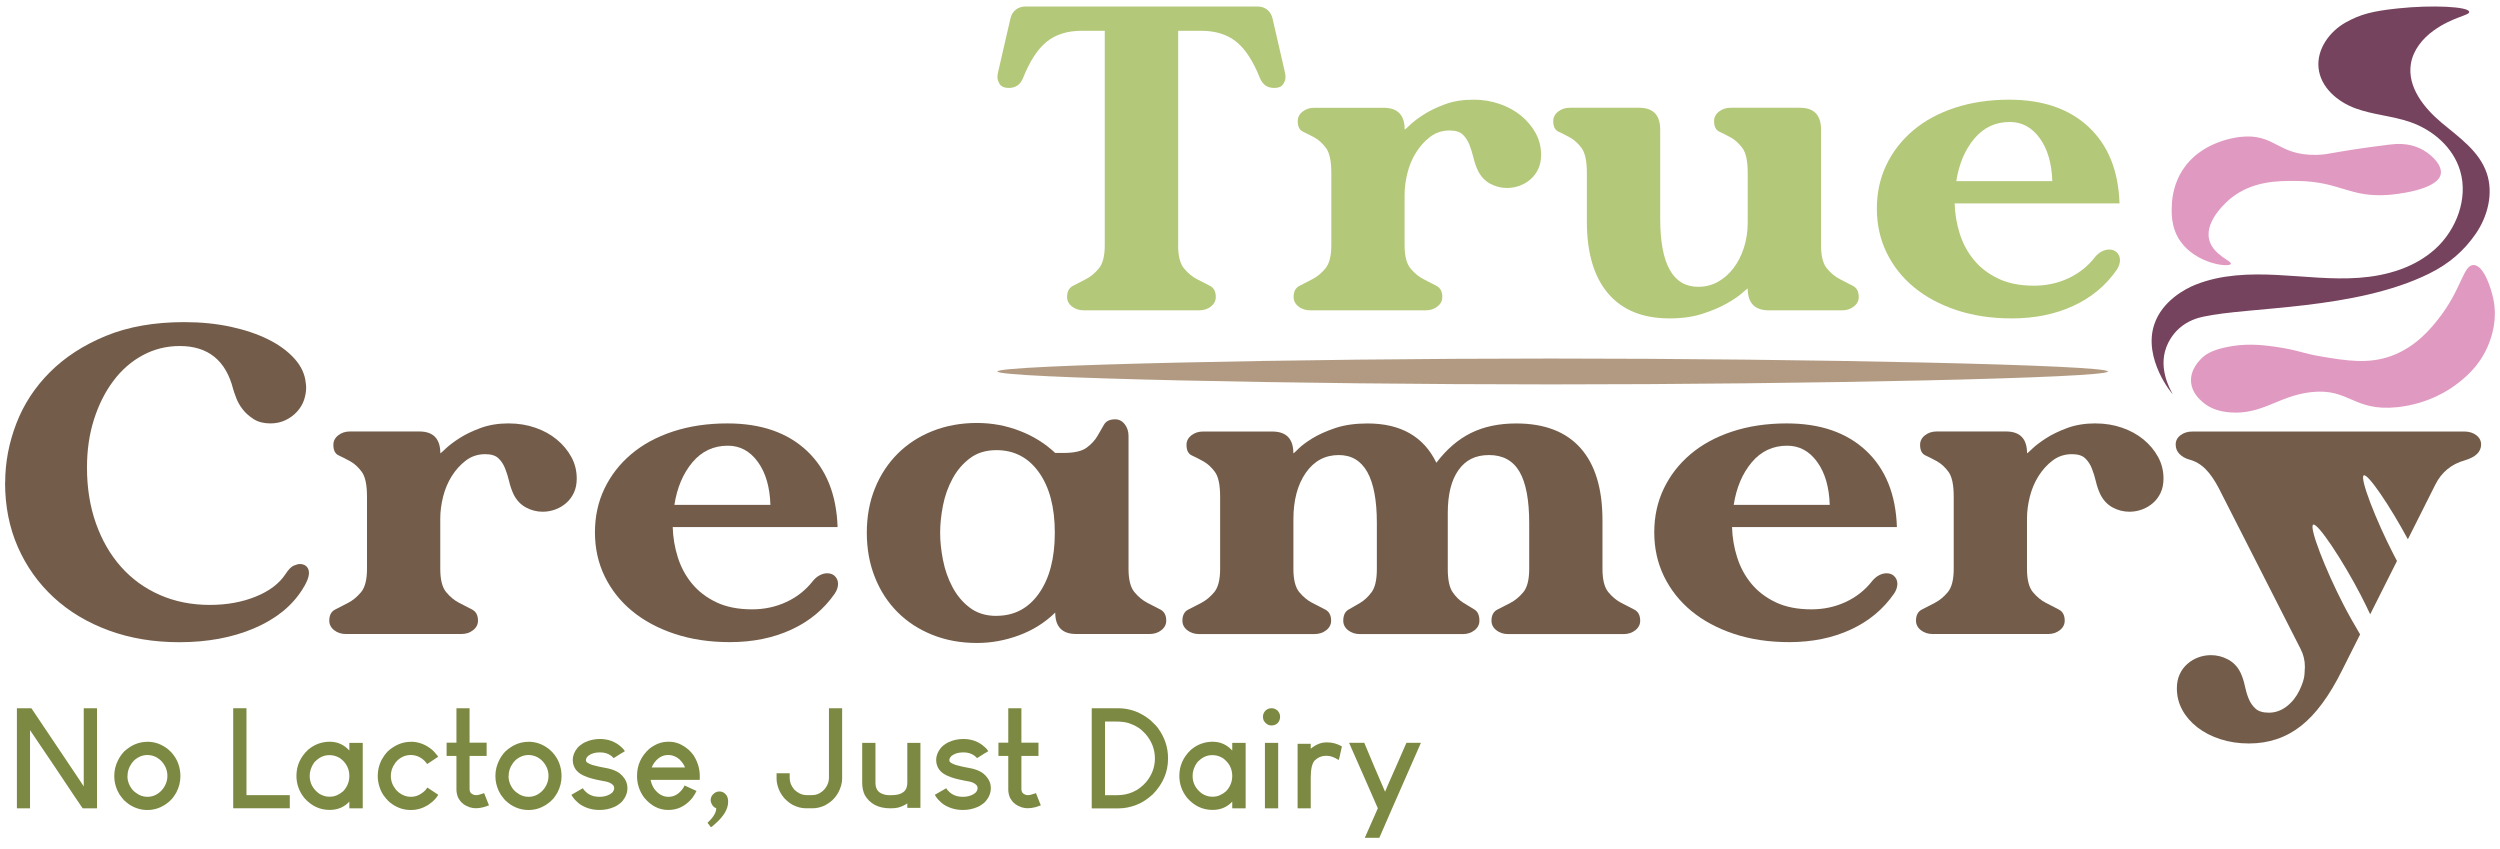 <?xml version="1.0" encoding="UTF-8"?>
<svg id="Logo_-_Color" data-name="Logo - Color" xmlns="http://www.w3.org/2000/svg" viewBox="0 0 714.49 242.63">
  <defs>
    <style>
      .cls-1 {
        fill: #7c8942;
      }

      .cls-2 {
        fill: #75435e;
      }

      .cls-3 {
        fill: #b19a81;
      }

      .cls-4 {
        fill: #b3c878;
      }

      .cls-5 {
        fill: #735d4a;
      }

      .cls-6 {
        fill: #e099c1;
      }
    </style>
  </defs>
  <path class="cls-3" d="M602.42,106.17c0,1.86-85.79,3.7-159.13,3.69-73.04,0-158.22-1.84-158.23-3.69,0-1.85,85.1-3.69,158.07-3.7,73.48,0,159.28,1.83,159.28,3.7Z"/>
  <g>
    <path class="cls-2" d="M621.01,112.71c-.13.06-8.61-10.18-5.33-19.98,2.24-6.71,8.8-10.18,11.84-11.39,7.35-2.91,15.39-3.15,23.23-2.76,7.84.39,15.68,1.39,23.51.81,7.83-.57,15.82-2.88,21.77-8.28,5.95-5.4,9.42-14.35,7.08-22.26-2.01-6.82-7.92-11.78-14.35-13.99-5.08-1.75-10.55-2.04-15.6-3.9-5.05-1.85-9.96-5.95-10.53-11.56-.54-5.4,3.2-10.44,7.75-12.98,4.21-2.35,7.65-3.24,14.87-4.01,9.86-1.05,20.3-.54,20.44.98.1,1.06-4.67,1.39-10.18,5.35-3.14,2.26-5.84,5.54-6.49,9.49-1.08,6.64,3.78,12.66,8.78,16.85,5,4.19,10.81,8.14,12.93,14.5,1.92,5.75.22,12.33-3.19,17.25-3.39,4.88-7.54,8.52-13.37,11.4-21.13,10.41-51.57,9.41-64.55,12.29-1.4.31-4.28,1.04-6.85,3.35-.54.48-3.1,2.86-4.06,6.68-1.61,6.37,2.38,12.14,2.28,12.18Z"/>
    <path class="cls-6" d="M637.56,75.45c-.53,1.03-9.92-.03-14.44-6.53-2.86-4.11-2.51-8.81-2.39-10.8.12-2.02.66-5.83,3.05-9.54,5.15-8,14.9-9.27,16.41-9.44,10.02-1.15,10.62,5.35,21.86,5.12,3.95-.08,4.51-.9,20.66-2.91,2.16-.27,5.36-.54,8.77.99,2.9,1.3,6.57,4.61,6.09,7.37-.84,4.81-13.97,5.91-14.85,5.98-11.38.87-13.78-3.87-26.42-3.98-5.17-.05-12.57-.01-18.69,4.92-.79.64-7.39,6.1-6.29,11.61.92,4.62,6.7,6.35,6.25,7.21Z"/>
    <path class="cls-6" d="M711.34,98.12c.68-1.77,2.51-6.68,1.24-12.71-.62-2.95-2.7-9.6-5.61-9.67-3.01-.07-3.4,6.9-10.01,15.3-2.01,2.56-6.32,8.03-13.45,10.66-6.65,2.44-12.96,1.38-20.18.17-5.65-.95-6.44-1.85-13.53-2.83-3.96-.55-8.44-.93-13.68.21-4.22.91-5.89,2.15-6.87,3.11-.66.64-3.41,3.31-3.04,6.99.29,2.87,2.31,4.68,3.2,5.48,2.49,2.23,5.5,2.81,7.7,3.01,9.36.84,14.06-4.73,23.4-5.77,10.96-1.22,12.03,5.61,24.63,4.3,9.1-.95,15.09-5.19,16.6-6.32,2.36-1.75,7.06-5.35,9.61-11.94Z"/>
  </g>
  <g>
    <path class="cls-4" d="M336.7,70.05c0,3.09.56,5.31,1.68,6.66,1.12,1.35,2.35,2.37,3.7,3.07,1.35.69,2.58,1.33,3.71,1.91,1.12.58,1.68,1.64,1.68,3.18,0,1.08-.46,1.99-1.39,2.72-.93.74-2.05,1.1-3.36,1.1h-33c-1.31,0-2.43-.37-3.36-1.1-.93-.73-1.39-1.64-1.39-2.72,0-1.54.56-2.6,1.68-3.18,1.12-.58,2.35-1.22,3.7-1.91,1.35-.69,2.58-1.72,3.71-3.07,1.12-1.35,1.68-3.57,1.68-6.66V8.8h-6.6c-4.09,0-7.43,1.04-10.01,3.13-2.59,2.08-4.84,5.56-6.77,10.42-.77,1.85-2.12,2.78-4.05,2.78-1.24,0-2.08-.35-2.55-1.04-.46-.69-.69-1.39-.69-2.08,0-.46.08-1,.23-1.62l3.47-15.05c.23-1.08.73-1.93,1.51-2.55.77-.62,1.7-.93,2.78-.93h66.34c1.08,0,2.01.31,2.78.93.77.62,1.27,1.47,1.51,2.55l3.47,15.05c.15.62.23,1.16.23,1.62,0,.7-.23,1.39-.69,2.08-.46.7-1.31,1.04-2.55,1.04-1.93,0-3.28-.93-4.05-2.78-1.93-4.86-4.19-8.34-6.77-10.42-2.59-2.08-5.92-3.13-10.01-3.13h-6.6v61.25Z"/>
    <path class="cls-4" d="M420.99,28.48c2.7,0,5.23.41,7.58,1.22,2.35.81,4.4,1.93,6.14,3.36,1.74,1.43,3.12,3.09,4.17,4.98,1.04,1.89,1.56,3.96,1.56,6.19,0,1.54-.27,2.89-.81,4.05-.54,1.16-1.27,2.14-2.2,2.95-.93.81-1.97,1.43-3.13,1.85-1.16.43-2.35.64-3.59.64-1.7,0-3.3-.41-4.8-1.21-1.51-.81-2.68-2.06-3.53-3.76-.54-1.16-.97-2.39-1.27-3.7-.31-1.31-.7-2.55-1.16-3.71s-1.1-2.12-1.91-2.89c-.81-.77-2.07-1.16-3.76-1.16-2.08,0-3.92.6-5.5,1.79-1.58,1.2-2.93,2.68-4.05,4.46-1.12,1.78-1.95,3.74-2.49,5.9-.54,2.16-.81,4.25-.81,6.25v14.36c0,3.09.56,5.31,1.68,6.66,1.12,1.35,2.35,2.37,3.71,3.07,1.35.69,2.59,1.33,3.71,1.91,1.12.58,1.68,1.64,1.68,3.18,0,1.08-.46,1.99-1.39,2.72-.93.74-2.04,1.1-3.36,1.1h-33c-1.31,0-2.43-.37-3.36-1.1-.93-.73-1.39-1.64-1.39-2.72,0-1.54.56-2.6,1.68-3.18,1.12-.58,2.35-1.22,3.71-1.91,1.35-.69,2.58-1.72,3.71-3.07,1.12-1.35,1.68-3.57,1.68-6.66v-20.61c0-3.4-.5-5.77-1.5-7.12-1-1.35-2.1-2.35-3.3-3.01-1.2-.65-2.3-1.22-3.3-1.68-1-.46-1.5-1.46-1.5-3.01,0-1.08.46-1.99,1.39-2.72.93-.73,2.04-1.1,3.36-1.1h19.8c4.01,0,6.02,2.08,6.02,6.25.08,0,.58-.44,1.5-1.33.93-.89,2.22-1.87,3.88-2.95,1.66-1.08,3.69-2.06,6.08-2.95,2.39-.89,5.09-1.33,8.11-1.33Z"/>
    <path class="cls-4" d="M520.44,70.05c0,3.09.56,5.31,1.68,6.66,1.12,1.35,2.35,2.37,3.71,3.07,1.35.69,2.58,1.33,3.71,1.91,1.12.58,1.68,1.64,1.68,3.18,0,1.08-.46,1.99-1.39,2.72-.93.74-2.05,1.1-3.36,1.1h-20.96c-4.01,0-6.02-2.08-6.02-6.25-.08,0-.62.45-1.62,1.33-1,.89-2.45,1.87-4.34,2.95-1.89,1.08-4.21,2.06-6.95,2.95-2.74.89-5.89,1.33-9.44,1.33-7.64,0-13.49-2.37-17.54-7.12-4.05-4.75-6.08-11.6-6.08-20.55v-13.89c0-3.4-.5-5.77-1.51-7.12-1-1.35-2.1-2.35-3.3-3.01-1.2-.65-2.3-1.22-3.3-1.68-1-.46-1.5-1.46-1.5-3.01,0-1.08.46-1.99,1.39-2.72.93-.73,2.04-1.1,3.36-1.1h19.8c4.01,0,6.02,2.08,6.02,6.25v25.47c0,12.97,3.63,19.45,10.88,19.45,2.01,0,3.86-.46,5.56-1.39,1.7-.93,3.18-2.22,4.46-3.88,1.27-1.66,2.28-3.61,3.01-5.85.73-2.24,1.1-4.67,1.1-7.29v-14.12c0-3.4-.5-5.77-1.51-7.12-1-1.35-2.1-2.35-3.3-3.01-1.2-.65-2.3-1.22-3.3-1.68-1-.46-1.5-1.46-1.5-3.01,0-1.08.46-1.99,1.39-2.72.93-.73,2.04-1.1,3.36-1.1h19.8c4.01,0,6.02,2.08,6.02,6.25v33Z"/>
    <path class="cls-4" d="M598.59,73.64c.62-.77,1.29-1.35,2.03-1.74.73-.38,1.45-.58,2.14-.58.85,0,1.54.23,2.08.69.69.62,1.04,1.39,1.04,2.32s-.31,1.85-.93,2.78c-3.09,4.48-7.22,7.91-12.39,10.3-5.17,2.39-11.04,3.59-17.6,3.59-5.79,0-11.06-.79-15.8-2.37s-8.8-3.76-12.16-6.54-5.96-6.08-7.82-9.9c-1.85-3.82-2.78-8.01-2.78-12.56s.91-8.72,2.72-12.5c1.81-3.78,4.36-7.06,7.64-9.84,3.28-2.78,7.25-4.94,11.93-6.48,4.67-1.54,9.86-2.32,15.57-2.32,9.57,0,17.13,2.61,22.69,7.82,5.56,5.21,8.49,12.49,8.8,21.82h-47.12c.08,2.93.56,5.81,1.45,8.63.89,2.82,2.24,5.33,4.05,7.53,1.81,2.2,4.13,3.98,6.95,5.33,2.82,1.35,6.23,2.03,10.25,2.03,3.47,0,6.71-.69,9.73-2.08,3.01-1.39,5.52-3.36,7.53-5.9ZM586.54,51.76c-.16-5.09-1.35-9.18-3.59-12.27-2.24-3.09-5.09-4.63-8.57-4.63-4.09,0-7.47,1.58-10.13,4.75-2.66,3.17-4.38,7.22-5.15,12.16h27.44Z"/>
  </g>
  <g>
    <path class="cls-5" d="M1.48,137.91c0-5.71,1.06-11.33,3.18-16.85,2.12-5.52,5.33-10.42,9.61-14.7,4.28-4.28,9.61-7.74,15.98-10.36,6.37-2.62,13.83-3.94,22.4-3.94,4.79,0,9.22.45,13.31,1.33,4.09.89,7.68,2.1,10.77,3.65,3.09,1.54,5.57,3.38,7.47,5.5,1.89,2.12,2.95,4.42,3.18,6.89.08.46.12.89.12,1.27,0,1.16-.19,2.33-.58,3.53-.39,1.2-1.04,2.32-1.97,3.36-.93,1.04-2.05,1.87-3.36,2.49-1.31.62-2.74.93-4.28.93-1.93,0-3.53-.41-4.8-1.22-1.27-.81-2.32-1.74-3.13-2.78-.81-1.04-1.43-2.12-1.85-3.24-.43-1.12-.71-1.95-.87-2.49-2.08-8.26-7.18-12.39-15.28-12.39-3.78,0-7.29.87-10.54,2.61-3.24,1.74-6.04,4.17-8.39,7.29-2.36,3.13-4.21,6.79-5.56,11-1.35,4.21-2.03,8.82-2.03,13.83,0,5.79.85,11.1,2.55,15.92,1.7,4.82,4.09,8.97,7.18,12.45,3.09,3.47,6.79,6.16,11.11,8.05,4.32,1.89,9.07,2.84,14.24,2.84,4.86,0,9.24-.79,13.14-2.37,3.9-1.58,6.73-3.72,8.51-6.43.85-1.31,1.64-2.12,2.37-2.43.73-.31,1.33-.46,1.79-.46.39,0,.77.08,1.16.23.93.46,1.39,1.24,1.39,2.32,0,1.24-.66,2.86-1.97,4.86-3.01,4.71-7.6,8.38-13.78,11-6.18,2.62-13.28,3.94-21.3,3.94-7.33,0-14.05-1.12-20.15-3.36-6.1-2.24-11.35-5.38-15.75-9.44s-7.81-8.86-10.25-14.41-3.65-11.69-3.65-18.41Z"/>
    <path class="cls-5" d="M145.39,121.01c2.7,0,5.23.41,7.58,1.22,2.35.81,4.4,1.93,6.13,3.36,1.74,1.43,3.13,3.09,4.17,4.98,1.04,1.89,1.56,3.96,1.56,6.19,0,1.54-.27,2.89-.81,4.05-.54,1.16-1.27,2.14-2.2,2.95-.93.81-1.97,1.43-3.12,1.85-1.16.42-2.36.64-3.59.64-1.7,0-3.3-.41-4.8-1.22-1.5-.81-2.68-2.06-3.53-3.76-.54-1.16-.96-2.39-1.27-3.71-.31-1.31-.69-2.55-1.16-3.71-.46-1.16-1.1-2.12-1.91-2.89-.81-.77-2.07-1.16-3.76-1.16-2.08,0-3.92.6-5.5,1.79-1.58,1.2-2.93,2.68-4.05,4.46-1.12,1.78-1.95,3.75-2.49,5.9-.54,2.16-.81,4.25-.81,6.25v14.36c0,3.09.56,5.31,1.68,6.66,1.12,1.35,2.35,2.37,3.71,3.07,1.35.69,2.58,1.33,3.71,1.91,1.12.58,1.68,1.64,1.68,3.18,0,1.08-.46,1.99-1.39,2.72-.93.73-2.05,1.1-3.36,1.1h-33c-1.31,0-2.43-.37-3.36-1.1-.93-.73-1.39-1.64-1.39-2.72,0-1.54.56-2.61,1.68-3.18,1.12-.58,2.35-1.22,3.71-1.91,1.35-.7,2.58-1.72,3.71-3.07,1.12-1.35,1.68-3.57,1.68-6.66v-20.61c0-3.4-.5-5.77-1.51-7.12-1-1.35-2.1-2.35-3.3-3.01-1.2-.66-2.3-1.22-3.3-1.68-1-.46-1.5-1.47-1.5-3.01,0-1.08.46-1.99,1.39-2.72.93-.73,2.04-1.1,3.36-1.1h19.8c4.01,0,6.02,2.08,6.02,6.25.08,0,.58-.44,1.51-1.33.93-.89,2.22-1.87,3.88-2.95,1.66-1.08,3.68-2.06,6.08-2.95,2.39-.89,5.09-1.33,8.1-1.33Z"/>
    <path class="cls-5" d="M232.22,166.16c.62-.77,1.29-1.35,2.03-1.74.73-.39,1.45-.58,2.14-.58.85,0,1.54.23,2.08.69.69.62,1.04,1.39,1.04,2.32s-.31,1.85-.93,2.78c-3.09,4.48-7.22,7.91-12.39,10.3-5.17,2.39-11.04,3.59-17.6,3.59-5.79,0-11.06-.79-15.8-2.37s-8.8-3.76-12.16-6.54c-3.36-2.78-5.96-6.08-7.82-9.9-1.85-3.82-2.78-8.01-2.78-12.56s.91-8.72,2.72-12.5c1.81-3.78,4.36-7.06,7.64-9.84,3.28-2.78,7.25-4.94,11.93-6.48,4.67-1.54,9.86-2.32,15.57-2.32,9.57,0,17.13,2.6,22.69,7.81,5.56,5.21,8.49,12.49,8.8,21.82h-47.12c.08,2.93.56,5.81,1.45,8.62.89,2.82,2.24,5.33,4.05,7.53,1.81,2.2,4.13,3.98,6.95,5.33,2.82,1.35,6.23,2.03,10.25,2.03,3.47,0,6.71-.69,9.73-2.08,3.01-1.39,5.52-3.36,7.53-5.9ZM220.18,144.28c-.16-5.09-1.35-9.18-3.59-12.27-2.24-3.09-5.09-4.63-8.57-4.63-4.09,0-7.47,1.58-10.13,4.75-2.66,3.17-4.38,7.22-5.15,12.16h27.44Z"/>
    <path class="cls-5" d="M301.57,175.08c-2.93,2.86-6.37,5.02-10.3,6.48-3.94,1.46-7.95,2.2-12.04,2.2-4.63,0-8.88-.77-12.74-2.32-3.86-1.54-7.18-3.7-9.96-6.48-2.78-2.78-4.94-6.1-6.48-9.96-1.54-3.86-2.32-8.1-2.32-12.74s.77-8.86,2.32-12.68c1.54-3.82,3.71-7.12,6.48-9.9,2.78-2.78,6.1-4.94,9.96-6.48,3.86-1.54,8.1-2.32,12.74-2.32,4.24,0,8.32.75,12.21,2.26,3.9,1.5,7.27,3.61,10.13,6.31h2.32c3.09,0,5.31-.5,6.66-1.5,1.35-1,2.37-2.1,3.07-3.3.7-1.2,1.33-2.29,1.91-3.3.58-1,1.64-1.51,3.18-1.51,1.08,0,1.99.46,2.72,1.39.73.93,1.1,2.05,1.1,3.36v37.97c0,3.09.56,5.31,1.68,6.66,1.12,1.35,2.35,2.37,3.71,3.07,1.35.69,2.58,1.33,3.71,1.91,1.12.58,1.68,1.64,1.68,3.18,0,1.08-.46,1.99-1.39,2.72-.93.73-2.05,1.1-3.36,1.1h-20.96c-4.01,0-6.02-2.04-6.02-6.14ZM284.78,176c5.09,0,9.15-2.14,12.16-6.42,3.01-4.28,4.52-10.05,4.52-17.31s-1.5-13-4.52-17.25c-3.01-4.24-7.06-6.37-12.16-6.37-3.01,0-5.54.77-7.58,2.32-2.05,1.54-3.71,3.49-4.98,5.85-1.27,2.35-2.18,4.9-2.72,7.64-.54,2.74-.81,5.35-.81,7.82s.27,4.98.81,7.76c.54,2.78,1.45,5.37,2.72,7.76,1.27,2.39,2.93,4.36,4.98,5.9,2.04,1.54,4.57,2.32,7.58,2.32Z"/>
    <path class="cls-5" d="M343.82,123.33h19.8c4.01,0,6.02,2.08,6.02,6.25.08,0,.56-.44,1.45-1.33.89-.89,2.2-1.87,3.94-2.95,1.74-1.08,3.92-2.06,6.54-2.95,2.62-.89,5.71-1.33,9.26-1.33,9.49,0,16.05,3.74,19.68,11.23,2.93-3.86,6.23-6.7,9.9-8.51,3.67-1.81,7.97-2.72,12.91-2.72,8.1,0,14.24,2.36,18.41,7.06,4.17,4.71,6.25,11.58,6.25,20.61v13.89c0,3.09.56,5.31,1.68,6.66,1.12,1.35,2.35,2.37,3.71,3.07,1.35.69,2.58,1.33,3.71,1.91,1.12.58,1.68,1.64,1.68,3.18,0,1.08-.46,1.99-1.39,2.72-.93.73-2.05,1.1-3.36,1.1h-33c-1.31,0-2.43-.37-3.36-1.1-.93-.73-1.39-1.64-1.39-2.72,0-1.54.56-2.61,1.68-3.18,1.12-.58,2.35-1.22,3.71-1.91,1.35-.7,2.58-1.72,3.71-3.07,1.12-1.35,1.68-3.57,1.68-6.66v-13.08c0-6.64-.93-11.54-2.78-14.7-1.85-3.16-4.75-4.75-8.68-4.75s-6.7,1.43-8.74,4.28c-2.05,2.86-3.07,6.95-3.07,12.27v15.98c0,3.09.46,5.31,1.39,6.66.93,1.35,1.97,2.37,3.13,3.07,1.16.69,2.2,1.33,3.13,1.91.93.58,1.39,1.64,1.39,3.18,0,1.08-.46,1.99-1.39,2.72-.93.73-2.05,1.1-3.36,1.1h-29.41c-1.31,0-2.43-.37-3.36-1.1-.93-.73-1.39-1.64-1.39-2.72,0-1.54.5-2.61,1.5-3.18,1-.58,2.1-1.22,3.3-1.91,1.2-.7,2.3-1.72,3.3-3.07,1-1.35,1.5-3.57,1.5-6.66v-13.08c0-12.97-3.63-19.45-10.88-19.45-3.94,0-7.08,1.7-9.44,5.09-2.36,3.4-3.53,7.83-3.53,13.31v14.12c0,3.09.56,5.31,1.68,6.66,1.12,1.35,2.35,2.37,3.71,3.07,1.35.69,2.58,1.33,3.71,1.91,1.12.58,1.68,1.64,1.68,3.18,0,1.08-.46,1.99-1.39,2.72-.93.73-2.05,1.1-3.36,1.1h-33c-1.31,0-2.43-.37-3.36-1.1-.93-.73-1.39-1.64-1.39-2.72,0-1.54.56-2.61,1.68-3.18,1.12-.58,2.35-1.22,3.71-1.91,1.35-.7,2.58-1.72,3.71-3.07,1.12-1.35,1.68-3.57,1.68-6.66v-20.61c0-3.4-.5-5.77-1.51-7.12-1-1.35-2.1-2.35-3.3-3.01-1.2-.66-2.3-1.22-3.3-1.68-1-.46-1.5-1.47-1.5-3.01,0-1.08.46-1.99,1.39-2.72.93-.73,2.04-1.1,3.36-1.1Z"/>
    <path class="cls-5" d="M534.97,166.16c.62-.77,1.29-1.35,2.03-1.74.73-.39,1.45-.58,2.14-.58.85,0,1.54.23,2.08.69.69.62,1.04,1.39,1.04,2.32s-.31,1.85-.93,2.78c-3.09,4.48-7.22,7.91-12.39,10.3-5.17,2.39-11.04,3.59-17.6,3.59-5.79,0-11.06-.79-15.8-2.37s-8.8-3.76-12.16-6.54c-3.36-2.78-5.96-6.08-7.82-9.9-1.85-3.82-2.78-8.01-2.78-12.56s.91-8.72,2.72-12.5c1.81-3.78,4.36-7.06,7.64-9.84,3.28-2.78,7.25-4.94,11.93-6.48,4.67-1.54,9.86-2.32,15.57-2.32,9.57,0,17.13,2.6,22.69,7.81,5.56,5.21,8.49,12.49,8.8,21.82h-47.12c.08,2.93.56,5.81,1.45,8.62.89,2.82,2.24,5.33,4.05,7.53,1.81,2.2,4.13,3.98,6.95,5.33,2.82,1.35,6.23,2.03,10.25,2.03,3.47,0,6.71-.69,9.73-2.08,3.01-1.39,5.52-3.36,7.53-5.9ZM522.93,144.28c-.16-5.09-1.35-9.18-3.59-12.27-2.24-3.09-5.09-4.63-8.57-4.63-4.09,0-7.47,1.58-10.13,4.75-2.66,3.17-4.38,7.22-5.15,12.16h27.44Z"/>
    <path class="cls-5" d="M598.87,121.01c2.7,0,5.23.41,7.58,1.22,2.35.81,4.4,1.93,6.14,3.36,1.74,1.43,3.13,3.09,4.17,4.98,1.04,1.89,1.56,3.96,1.56,6.19,0,1.54-.27,2.89-.81,4.05-.54,1.16-1.27,2.14-2.2,2.95-.93.81-1.97,1.43-3.13,1.85-1.16.42-2.35.64-3.59.64-1.7,0-3.3-.41-4.8-1.22s-2.68-2.06-3.53-3.76c-.54-1.16-.97-2.39-1.27-3.71-.31-1.31-.69-2.55-1.16-3.71-.46-1.16-1.1-2.12-1.91-2.89-.81-.77-2.07-1.16-3.76-1.16-2.08,0-3.92.6-5.5,1.79-1.58,1.2-2.93,2.68-4.05,4.46-1.12,1.78-1.95,3.75-2.49,5.9-.54,2.16-.81,4.25-.81,6.25v14.36c0,3.09.56,5.31,1.68,6.66,1.12,1.35,2.35,2.37,3.71,3.07,1.35.69,2.58,1.33,3.71,1.91,1.12.58,1.68,1.64,1.68,3.18,0,1.08-.46,1.99-1.39,2.72-.93.73-2.05,1.1-3.36,1.1h-33c-1.31,0-2.43-.37-3.36-1.1-.93-.73-1.39-1.64-1.39-2.72,0-1.54.56-2.61,1.68-3.18,1.12-.58,2.35-1.22,3.71-1.91,1.35-.7,2.58-1.72,3.71-3.07,1.12-1.35,1.68-3.57,1.68-6.66v-20.61c0-3.4-.5-5.77-1.51-7.12-1-1.35-2.1-2.35-3.3-3.01-1.2-.66-2.3-1.22-3.3-1.68-1-.46-1.5-1.47-1.5-3.01,0-1.08.46-1.99,1.39-2.72.93-.73,2.04-1.1,3.36-1.1h19.8c4.01,0,6.02,2.08,6.02,6.25.08,0,.58-.44,1.5-1.33.93-.89,2.22-1.87,3.88-2.95,1.66-1.08,3.68-2.06,6.08-2.95,2.39-.89,5.09-1.33,8.1-1.33Z"/>
  </g>
  <path class="cls-5" d="M709.09,127.04c0,2.08-1.54,3.59-4.63,4.51-3.86,1.08-6.68,3.4-8.45,6.95l-7.85,15.62c-5.02-9.34-11.43-18.87-12.6-18.26-1.26.65,3.47,12.85,8.59,22.75.29.57.59,1.14.9,1.71l-7.66,15.25c-.86-1.85-1.77-3.7-2.69-5.48-5.13-9.9-12.35-20.79-13.6-20.14s3.48,12.84,8.6,22.75c1.49,2.89,3.16,5.86,4.81,8.61l-5.13,10.21c-3.63,7.33-7.56,12.66-11.81,15.98-4.24,3.32-9.18,4.98-14.82,4.98-2.93,0-5.65-.41-8.16-1.22s-4.69-1.93-6.54-3.35c-1.85-1.43-3.3-3.09-4.34-4.98-1.04-1.89-1.57-3.96-1.57-6.2,0-1.54.27-2.89.82-4.05.53-1.16,1.27-2.14,2.2-2.95.92-.81,1.96-1.43,3.12-1.85,1.16-.43,2.36-.64,3.59-.64,1.7,0,3.32.4,4.86,1.22,1.55.81,2.74,2.06,3.59,3.76.54,1.16.95,2.39,1.22,3.7s.63,2.55,1.1,3.71c.46,1.16,1.12,2.12,1.97,2.89.84.77,2.12,1.16,3.82,1.16,1.85,0,3.54-.6,5.09-1.79,1.54-1.2,2.76-2.73,3.65-4.58.88-1.85,1.37-3.38,1.44-4.57.08-1.2.12-1.91.12-2.14,0-1.86-.42-3.59-1.27-5.21l-23.27-45.73c-1.24-2.4-2.53-4.27-3.88-5.62-1.35-1.35-2.92-2.26-4.69-2.72-1.08-.31-1.99-.83-2.72-1.56-.74-.74-1.1-1.64-1.1-2.72s.46-1.97,1.39-2.67c.92-.69,2.04-1.04,3.35-1.04h77.81c1.31,0,2.43.35,3.35,1.04.93.7,1.39,1.59,1.39,2.67Z"/>
  <g>
    <path class="cls-1" d="M4.91,202.41h4.06c2.27,3.41,6.84,10.22,13.71,20.43.21.31.62.95,1.25,1.91v-22.3l.04-.04h3.71l.04.04v28.52l-.04.04h-4.06c-.7-.99-3.31-4.87-7.81-11.64-1.62-2.37-4.02-5.94-7.23-10.7v22.3l-.04.04h-3.63s-.05-.01-.08-.04v-28.52l.08-.04Z"/>
    <path class="cls-1" d="M42.12,211.99c2.11,0,4.05.69,5.82,2.07.23.18.59.51,1.05.98.88.99,1.52,2.02,1.91,3.09.44,1.17.66,2.4.66,3.67,0,1.64-.39,3.2-1.17,4.69-.29.52-.65,1.07-1.09,1.64-.52.57-.94.98-1.25,1.21-.37.29-.7.53-1.02.74-1.54.94-3.15,1.41-4.84,1.41h-.16c-1.77,0-3.46-.52-5.08-1.56-.31-.23-.6-.46-.86-.66-.52-.42-.89-.78-1.09-1.09-.26-.31-.52-.65-.78-1.02-.23-.42-.46-.82-.66-1.21-.6-1.35-.9-2.7-.9-4.02v-.31c0-1.46.36-2.92,1.09-4.38.21-.42.46-.83.74-1.25.21-.31.53-.72.98-1.21.65-.57,1.11-.94,1.37-1.09,1.61-1.12,3.37-1.68,5.27-1.68ZM36.42,221.79c0,1.41.47,2.7,1.41,3.87.39.44.7.73.94.86,1.02.81,2.13,1.21,3.36,1.21,1.48,0,2.8-.57,3.95-1.72.44-.47.75-.88.94-1.25.55-.94.82-1.93.82-2.97v-.04c0-1.51-.52-2.86-1.56-4.06-.44-.47-.73-.73-.86-.78-.23-.18-.44-.33-.62-.43-.86-.47-1.75-.7-2.66-.7-1.38,0-2.64.51-3.79,1.52-.39.42-.64.72-.74.9-.78,1.07-1.17,2.27-1.17,3.59Z"/>
    <path class="cls-1" d="M66.69,202.41h3.75v24.84h12.38v3.75h-16.17v-28.59h.04Z"/>
    <path class="cls-1" d="M94.29,211.99c2.16,0,4.01.83,5.55,2.5v-2.15s.05-.01.08-.04h3.67s.05.01.08.04v18.63s-.05.01-.08.04h-3.67l-.08-.04v-1.88c-1.46,1.59-3.33,2.38-5.62,2.38-2.84,0-5.26-1.15-7.27-3.44-1.48-1.88-2.23-3.97-2.23-6.29,0-2.89,1.11-5.38,3.32-7.46,1.82-1.54,3.91-2.3,6.25-2.3ZM88.51,221.75c0,2.03.88,3.71,2.66,5.04.96.6,1.9.9,2.81.9h.39c1.25,0,2.47-.51,3.67-1.52,1.2-1.25,1.8-2.72,1.8-4.41,0-2.08-.89-3.78-2.66-5.08-.96-.57-1.91-.86-2.85-.86h-.31c-1.56,0-2.98.72-4.26,2.15-.83,1.2-1.25,2.46-1.25,3.79Z"/>
    <path class="cls-1" d="M117.4,211.99h.04c1.95,0,3.78.61,5.47,1.84.31.21.66.51,1.05.9.47.5.79.87.98,1.13.18.23.27.38.27.43-.7.44-1.74,1.13-3.12,2.07-.16-.23-.42-.55-.78-.94-1.15-1.09-2.45-1.64-3.91-1.64s-2.67.51-3.79,1.52c-.42.42-.66.72-.74.9-.78,1.07-1.17,2.25-1.17,3.55,0,1.41.46,2.68,1.37,3.83.29.37.59.66.9.9,1.04.83,2.2,1.25,3.48,1.25,1.15,0,2.2-.36,3.16-1.09.23-.13.55-.39.94-.78.21-.26.4-.52.59-.78.52.37,1.56,1.05,3.12,2.07-.21.37-.51.77-.9,1.21-.44.47-.76.77-.94.9-.42.34-.78.61-1.09.82-1.56.94-3.18,1.41-4.84,1.41h-.16c-1.8,0-3.49-.52-5.08-1.56-.31-.23-.61-.46-.9-.66-.47-.44-.82-.81-1.05-1.09-.52-.62-.9-1.16-1.13-1.6-.23-.42-.47-.96-.7-1.64-.34-1.07-.51-2.07-.51-3.01v-.31c0-1.46.35-2.92,1.05-4.38.23-.42.49-.83.78-1.25.21-.31.53-.72.98-1.21.52-.49.98-.86,1.37-1.09,1.64-1.12,3.4-1.68,5.27-1.68Z"/>
    <path class="cls-1" d="M130.45,202.41h3.75v9.84h4.84l.04.04v3.75h-4.88v9.45c0,.73.26,1.21.78,1.45.31.21.66.31,1.05.31.49,0,1.21-.17,2.15-.51.03-.03.08-.06.16-.12.23.6.7,1.78,1.41,3.55-.31.13-.82.3-1.52.51-.83.21-1.56.31-2.19.31h-.04c-1.22,0-2.38-.38-3.48-1.13-.18-.13-.42-.34-.7-.62-.08-.1-.2-.25-.35-.43-.21-.29-.38-.55-.51-.78-.34-.81-.51-1.6-.51-2.38v-9.61h-2.81v-3.75s.04-.01.04-.04h2.77v-9.84Z"/>
    <path class="cls-1" d="M151.05,211.99c2.11,0,4.05.69,5.82,2.07.23.18.59.51,1.05.98.88.99,1.52,2.02,1.91,3.09.44,1.17.66,2.4.66,3.67,0,1.64-.39,3.2-1.17,4.69-.29.52-.65,1.07-1.09,1.64-.52.57-.94.98-1.25,1.21-.37.29-.7.53-1.02.74-1.54.94-3.15,1.41-4.84,1.41h-.16c-1.77,0-3.46-.52-5.08-1.56-.31-.23-.6-.46-.86-.66-.52-.42-.89-.78-1.09-1.09-.26-.31-.52-.65-.78-1.02-.23-.42-.46-.82-.66-1.21-.6-1.35-.9-2.7-.9-4.02v-.31c0-1.46.36-2.92,1.09-4.38.21-.42.46-.83.74-1.25.21-.31.53-.72.98-1.21.65-.57,1.11-.94,1.37-1.09,1.61-1.12,3.37-1.68,5.27-1.68ZM145.34,221.79c0,1.41.47,2.7,1.41,3.87.39.44.7.73.94.86,1.02.81,2.13,1.21,3.36,1.21,1.48,0,2.8-.57,3.95-1.72.44-.47.75-.88.94-1.25.55-.94.82-1.93.82-2.97v-.04c0-1.51-.52-2.86-1.56-4.06-.44-.47-.73-.73-.86-.78-.23-.18-.44-.33-.62-.43-.86-.47-1.75-.7-2.66-.7-1.38,0-2.64.51-3.79,1.52-.39.42-.64.72-.74.9-.78,1.07-1.17,2.27-1.17,3.59Z"/>
    <path class="cls-1" d="M171.44,211.2c2.4,0,4.43.76,6.09,2.27.39.34.65.61.78.82.05.1.14.23.27.39-.03.05-.39.27-1.09.66-.65.42-1.35.86-2.11,1.33-.23-.26-.47-.48-.7-.66-.86-.65-1.91-.98-3.16-.98h-.12c-1.35,0-2.45.33-3.28.98-.44.39-.66.81-.66,1.25,0,.29.12.51.35.66.26.21.74.44,1.45.7,1.02.31,2.56.65,4.65,1.02.65.16,1.22.34,1.72.55.44.18.9.43,1.37.74.21.16.49.42.86.78.96,1.04,1.45,2.21,1.45,3.52v.04c0,1.33-.5,2.58-1.48,3.75-.42.42-.72.68-.9.78-.52.39-.95.65-1.29.78-1.33.6-2.73.9-4.22.9h-.16c-1.95,0-3.74-.51-5.35-1.52-.37-.23-.74-.55-1.13-.94-.37-.34-.62-.61-.78-.82-.26-.34-.5-.69-.7-1.05.73-.42,1.82-1.04,3.28-1.88.03.05.08.14.16.27.16.23.39.5.7.78.57.55,1.3.95,2.19,1.21.57.13,1.15.2,1.72.2,1.15,0,2.16-.26,3.05-.78.18-.1.39-.26.62-.47.34-.42.51-.83.51-1.25,0-.7-.55-1.26-1.64-1.68-.37-.13-1.03-.27-1.99-.43-2.11-.39-3.67-.82-4.69-1.29-.44-.16-.89-.38-1.33-.66-.99-.65-1.64-1.47-1.95-2.46-.16-.44-.23-.91-.23-1.41v-.12c0-1.22.46-2.38,1.37-3.48.39-.42.68-.68.86-.78.44-.34.86-.6,1.25-.78,1.3-.62,2.73-.94,4.3-.94Z"/>
    <path class="cls-1" d="M190.76,211.99h.55c1.9,0,3.74.77,5.51,2.3.86.83,1.45,1.56,1.76,2.19.94,1.67,1.41,3.42,1.41,5.27v.59c0,.37-.01.55-.04.55h-14.02c.31,1.38.82,2.42,1.52,3.12,1.04,1.15,2.24,1.72,3.59,1.72,1.69,0,3.11-.86,4.26-2.58.21-.44.33-.66.35-.66,2.27,1.02,3.4,1.54,3.4,1.56-.18.47-.59,1.15-1.21,2.03-1.9,2.27-4.15,3.4-6.76,3.4h-.12c-2.66,0-4.96-1.2-6.91-3.59-1.33-1.85-1.99-3.88-1.99-6.09v-.08c0-3.05,1.17-5.62,3.52-7.73,1.72-1.33,3.45-1.99,5.2-1.99ZM186.26,219.33h9.49v-.04c-.21-.65-.72-1.39-1.52-2.23-.99-.86-2.07-1.29-3.24-1.29-1.8,0-3.27.95-4.41,2.85-.05.16-.16.39-.31.7Z"/>
    <path class="cls-1" d="M205.64,226.2c.81,0,1.47.37,1.99,1.09.31.47.47,1.08.47,1.84,0,2.03-1.21,4.11-3.63,6.25-.68.62-1.11.98-1.29,1.05-.23-.29-.56-.72-.98-1.29,1.67-1.54,2.5-2.92,2.5-4.14-.6-.23-1.03-.64-1.29-1.21-.21-.34-.31-.72-.31-1.13,0-.81.38-1.48,1.13-2.03.42-.29.88-.43,1.41-.43Z"/>
    <path class="cls-1" d="M236.93,202.41h3.75v20.08c0,1.3-.37,2.63-1.09,3.98-.23.44-.55.91-.94,1.41-.52.6-.95,1.02-1.29,1.25-.57.44-1.11.79-1.6,1.05-1.2.55-2.36.82-3.48.82h-1.99c-1.22,0-2.47-.33-3.75-.98-.47-.26-.96-.6-1.48-1.02-.23-.21-.52-.48-.86-.82-.5-.6-.85-1.08-1.05-1.45-.18-.29-.39-.72-.62-1.29-.39-1.02-.59-1.99-.59-2.93v-1.52h3.75v1.37c0,1.17.43,2.27,1.29,3.28.39.37.68.6.86.7.83.6,1.71.9,2.62.9h1.72c.99,0,1.93-.35,2.81-1.05.39-.34.69-.65.9-.94.68-.91,1.02-1.9,1.02-2.97v-19.88h.04Z"/>
    <path class="cls-1" d="M254.58,231.01h-.16c-3.38,0-5.81-1.26-7.27-3.79-.49-1.02-.74-2.2-.74-3.55v-11.29s.03-.05.08-.08h3.63l.08.08v11.33c0,1.62.65,2.67,1.95,3.16.57.26,1.29.39,2.15.39h.31c1.59,0,2.72-.26,3.4-.78.86-.52,1.29-1.47,1.29-2.85v-11.25s.04-.05.04-.08h3.71v18.59h-3.71l-.04-.04v-1.25c-.68.5-1.55.9-2.62,1.21-.57.13-1.28.2-2.11.2Z"/>
    <path class="cls-1" d="M275.3,211.2c2.4,0,4.43.76,6.09,2.27.39.34.65.61.78.82.05.1.14.23.27.39-.03.05-.39.27-1.09.66-.65.42-1.35.86-2.11,1.33-.23-.26-.47-.48-.7-.66-.86-.65-1.91-.98-3.16-.98h-.12c-1.35,0-2.45.33-3.28.98-.44.39-.66.81-.66,1.25,0,.29.12.51.35.66.26.21.74.44,1.45.7,1.02.31,2.56.65,4.65,1.02.65.16,1.22.34,1.72.55.44.18.9.43,1.37.74.21.16.49.42.86.78.96,1.04,1.45,2.21,1.45,3.52v.04c0,1.33-.5,2.58-1.48,3.75-.42.42-.72.68-.9.78-.52.39-.95.65-1.29.78-1.33.6-2.73.9-4.22.9h-.16c-1.95,0-3.74-.51-5.35-1.52-.37-.23-.74-.55-1.13-.94-.37-.34-.62-.61-.78-.82-.26-.34-.5-.69-.7-1.05.73-.42,1.82-1.04,3.28-1.88.03.05.08.14.16.27.16.23.39.5.7.78.57.55,1.3.95,2.19,1.21.57.13,1.15.2,1.72.2,1.15,0,2.16-.26,3.05-.78.18-.1.39-.26.62-.47.34-.42.51-.83.51-1.25,0-.7-.55-1.26-1.64-1.68-.37-.13-1.03-.27-1.99-.43-2.11-.39-3.67-.82-4.69-1.29-.44-.16-.89-.38-1.33-.66-.99-.65-1.64-1.47-1.95-2.46-.16-.44-.23-.91-.23-1.41v-.12c0-1.22.46-2.38,1.37-3.48.39-.42.68-.68.86-.78.44-.34.86-.6,1.25-.78,1.3-.62,2.73-.94,4.3-.94Z"/>
    <path class="cls-1" d="M288.16,202.41h3.75v9.84h4.84l.04.04v3.75h-4.88v9.45c0,.73.26,1.21.78,1.45.31.21.66.31,1.05.31.49,0,1.21-.17,2.15-.51.03-.03.08-.06.16-.12.23.6.7,1.78,1.41,3.55-.31.13-.82.3-1.52.51-.83.21-1.56.31-2.19.31h-.04c-1.22,0-2.38-.38-3.48-1.13-.18-.13-.42-.34-.7-.62-.08-.1-.2-.25-.35-.43-.21-.29-.38-.55-.51-.78-.34-.81-.51-1.6-.51-2.38v-9.61h-2.81v-3.75s.04-.01.04-.04h2.77v-9.84Z"/>
    <path class="cls-1" d="M312.1,202.41h7.42c3.44,0,6.55,1.16,9.34,3.48,1.09,1.02,1.8,1.76,2.11,2.23,1.9,2.63,2.85,5.47,2.85,8.52v.2c0,3.8-1.45,7.19-4.34,10.16-1.59,1.43-3.14,2.44-4.65,3.01-1.75.68-3.45,1.02-5.12,1.02h-7.62s-.05-.01-.08-.04v-28.48l.08-.08ZM315.81,206.24v21.02h3.44c3.33,0,6.09-1.24,8.28-3.71,1.69-2.03,2.54-4.3,2.54-6.8s-.87-4.88-2.62-6.91c-1.02-1.09-1.81-1.77-2.38-2.03-.52-.36-1.33-.74-2.42-1.13-.99-.31-2.27-.47-3.83-.47h-2.97s-.04.01-.04.04Z"/>
    <path class="cls-1" d="M346.62,211.99c2.16,0,4.01.83,5.55,2.5v-2.15s.05-.01.08-.04h3.67s.05.01.08.04v18.63s-.05.01-.08.04h-3.67l-.08-.04v-1.88c-1.46,1.59-3.33,2.38-5.62,2.38-2.84,0-5.26-1.15-7.27-3.44-1.48-1.88-2.23-3.97-2.23-6.29,0-2.89,1.11-5.38,3.32-7.46,1.82-1.54,3.91-2.3,6.25-2.3ZM340.84,221.75c0,2.03.88,3.71,2.66,5.04.96.6,1.9.9,2.81.9h.39c1.25,0,2.47-.51,3.67-1.52,1.2-1.25,1.8-2.72,1.8-4.41,0-2.08-.89-3.78-2.66-5.08-.96-.57-1.91-.86-2.85-.86h-.31c-1.56,0-2.98.72-4.26,2.15-.83,1.2-1.25,2.46-1.25,3.79Z"/>
    <path class="cls-1" d="M363.34,202.41h.16c.55,0,1.08.22,1.6.66.49.52.74,1.09.74,1.72v.12c0,.6-.21,1.16-.62,1.68-.52.5-1.11.74-1.76.74h-.12c-.6,0-1.15-.23-1.64-.7-.26-.29-.44-.53-.55-.74-.13-.34-.2-.65-.2-.94v-.16c0-.6.23-1.16.7-1.68.05-.05.14-.13.27-.23.47-.31.94-.47,1.41-.47ZM365.3,212.3v18.71h-3.79v-18.71h3.79Z"/>
    <path class="cls-1" d="M379.01,212.18h.51c1.3,0,2.63.38,3.98,1.13v.04c-.52,2.47-.82,3.76-.9,3.87-1.25-.81-2.36-1.21-3.32-1.21h-.31c-1.25,0-2.34.46-3.28,1.37-.73.86-1.09,2.51-1.09,4.96v8.67h-3.67s-.03-.05-.08-.08v-18.36h3.75v1.41c1.46-1.2,2.93-1.8,4.41-1.8Z"/>
    <path class="cls-1" d="M389.91,212.3l.16.39c.62,1.46,1.55,3.66,2.77,6.6.49,1.15,1.5,3.48,3.01,6.99.03-.08.3-.73.82-1.95.57-1.33,1.45-3.31,2.62-5.94.44-1.02,1.33-3.05,2.66-6.09h4.14c-.7,1.59-2.1,4.77-4.18,9.53-.57,1.35-1.75,4.02-3.52,8.01-.6,1.38-1.8,4.13-3.59,8.24-.1.23-.3.69-.59,1.37h-4.14v-.04c.62-1.41,1.86-4.21,3.71-8.4-.62-1.46-1.9-4.38-3.83-8.75-.65-1.48-1.95-4.44-3.91-8.87-.08-.18-.23-.55-.47-1.09h4.34Z"/>
  </g>
</svg>